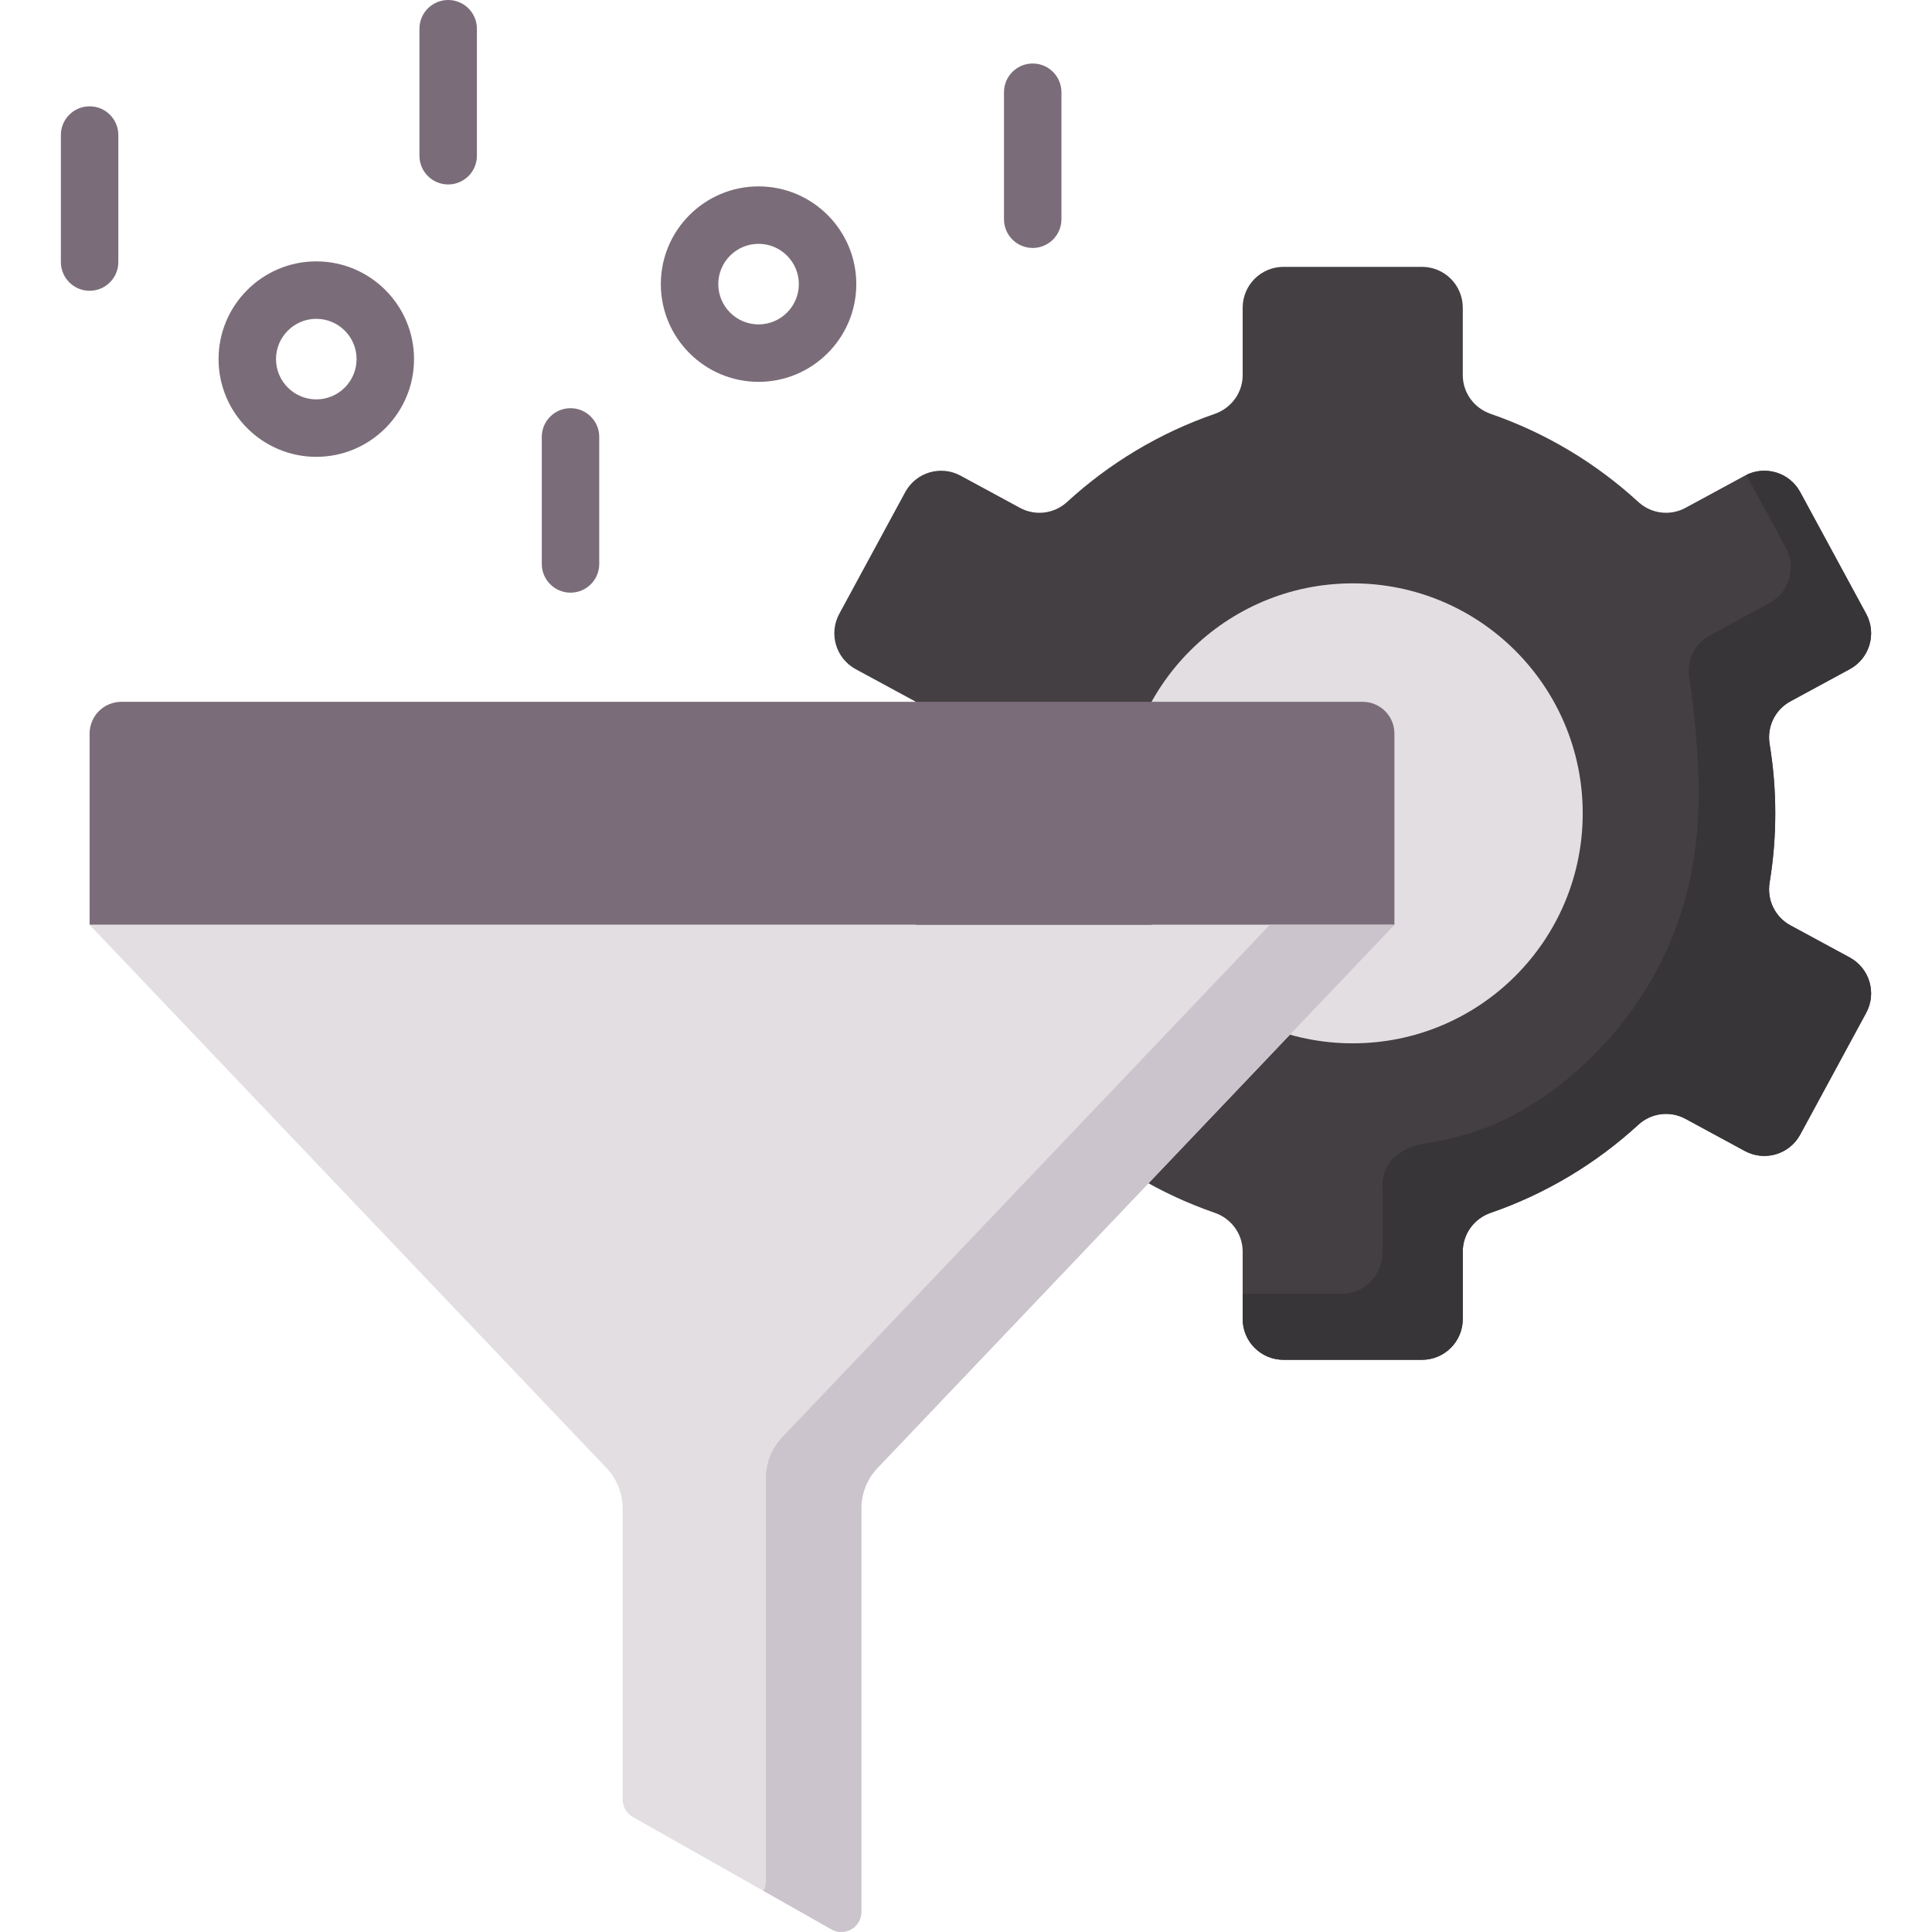 <svg id="Capa_1" enable-background="new 0 0 513.569 513.569" height="512" viewBox="0 0 513.569 513.569" width="512" xmlns="http://www.w3.org/2000/svg"><path d="m471.907 216.204c0-6.271-.517-12.421-1.506-18.411-.757-4.583 1.436-9.145 5.521-11.358l15.781-8.552c5.27-2.856 7.227-9.442 4.371-14.712l-17.535-32.359c-2.856-5.27-9.442-7.227-14.712-4.371l-15.797 8.56c-4.074 2.208-9.092 1.576-12.506-1.557-11.223-10.302-24.549-18.348-39.258-23.427-4.417-1.525-7.426-5.624-7.426-10.297v-17.932c0-5.994-4.859-10.852-10.852-10.852h-36.805c-5.994 0-10.852 4.859-10.852 10.852v17.932c0 4.673-3.009 8.771-7.426 10.297-14.709 5.079-28.035 13.125-39.258 23.427-3.414 3.134-8.432 3.765-12.506 1.557l-15.797-8.56c-5.27-2.856-11.856-.899-14.712 4.371l-17.535 32.359c-2.856 5.27-.899 11.856 4.371 14.712l15.781 8.552c4.084 2.213 6.278 6.775 5.521 11.358-.99 5.99-1.506 12.14-1.506 18.411s.517 12.421 1.506 18.411c.757 4.583-1.436 9.145-5.521 11.358l-15.781 8.552c-5.27 2.856-7.227 9.442-4.371 14.712l17.535 32.359c2.856 5.27 9.442 7.227 14.712 4.371l15.797-8.56c4.074-2.208 9.092-1.576 12.506 1.557 11.223 10.302 24.549 18.348 39.258 23.427 4.417 1.525 7.426 5.624 7.426 10.297v17.932c0 5.994 4.859 10.852 10.852 10.852h36.805c5.994 0 10.852-4.859 10.852-10.852v-17.932c0-4.673 3.009-8.772 7.426-10.297 14.709-5.079 28.035-13.125 39.258-23.427 3.414-3.134 8.432-3.765 12.506-1.557l15.797 8.56c5.27 2.856 11.856.899 14.712-4.371l17.535-32.359c2.856-5.27.899-11.856-4.371-14.712l-15.781-8.552c-4.084-2.213-6.278-6.775-5.521-11.358.99-5.99 1.506-12.14 1.506-18.411z" fill="#433f43"/><path d="m496.07 269.232-17.536 32.37c-2.849 5.268-9.443 7.221-14.711 4.359l-15.792-8.559c-4.077-2.198-9.087-1.572-12.501 1.56-11.224 10.303-24.548 18.346-39.259 23.43-4.421 1.523-7.429 5.624-7.429 10.291v17.941c0 5.993-4.863 10.843-10.855 10.843h-36.803c-5.992 0-10.855-4.851-10.855-10.843v-6.705h26.291c5.993 0 10.856-4.863 10.856-10.855 0 0 0-17.912 0-17.929 0-6.568 5.151-10.082 10.913-11.076 6.874-1.186 13.365-2.716 19.759-5.606 6.739-3.045 13.014-7.071 18.707-11.783 2.851-2.359 5.555-4.894 8.112-7.572 20.646-21.632 28.156-47.577 26.354-76.672-.46-7.421-1.065-14.846-2.282-22.187-.761-4.593 1.437-9.149 5.514-11.359l15.78-8.559c5.268-2.849 7.233-9.443 4.372-14.712l-10.487-19.365c5.195-2.554 11.543-.577 14.318 4.568l17.536 32.358c2.861 5.268.909 11.863-4.372 14.711l-15.78 8.559c-4.077 2.21-6.275 6.766-5.514 11.347.982 5.993 1.498 12.145 1.498 18.42 0 6.263-.516 12.415-1.498 18.408-.761 4.58 1.437 9.149 5.514 11.359l15.78 8.547c5.278 2.861 7.231 9.443 4.37 14.711z" fill="#383538"/><circle cx="359.586" cy="216.204" fill="#e2dee2" r="61.136"/><path d="m370.667 245.848h-346.849v-50.847c0-4.662 3.779-8.442 8.442-8.442h329.965c4.662 0 8.442 3.779 8.442 8.442z" fill="#7a6d79"/><path d="m23.818 245.848 137.391 144.363c2.769 2.909 4.313 6.771 4.313 10.787v77.37c0 1.915 1.031 3.682 2.697 4.625l52.812 29.878c3.543 2.004 7.931-.555 7.931-4.625v-107.247c0-4.016 1.544-7.878 4.313-10.787l137.391-144.363h-346.848z" fill="#e2dee2"/><path d="m370.67 245.849-137.398 144.363c-2.77 2.912-4.307 6.771-4.307 10.783v107.249c0 4.073-4.389 6.629-7.932 4.633l-18.073-10.233c.407-.743.641-1.599.641-2.546v-107.249c0-4.012 1.548-7.871 4.317-10.783l129.639-136.217z" fill="#cbc4cc"/><g fill="#7a6d79"><path d="m23.818 77.293c-4.218 0-7.637-3.419-7.637-7.637v-33.759c0-4.218 3.419-7.637 7.637-7.637s7.637 3.419 7.637 7.637v33.759c0 4.218-3.419 7.637-7.637 7.637z"/><path d="m151.656 157.543c-4.218 0-7.637-3.419-7.637-7.637v-33.76c0-4.218 3.419-7.637 7.637-7.637s7.637 3.419 7.637 7.637v33.76c0 4.219-3.419 7.637-7.637 7.637z"/><path d="m119.134 49.032c-4.218 0-7.637-3.419-7.637-7.637v-33.758c0-4.218 3.419-7.637 7.637-7.637s7.637 3.419 7.637 7.637v33.759c0 4.218-3.419 7.636-7.637 7.636z"/><path d="m274.516 65.913c-4.218 0-7.637-3.419-7.637-7.637v-33.759c0-4.218 3.419-7.637 7.637-7.637s7.637 3.419 7.637 7.637v33.759c0 4.218-3.419 7.637-7.637 7.637z"/><path d="m84.078 121.438c-14.326 0-25.98-11.655-25.98-25.98s11.655-25.98 25.98-25.98c14.326 0 25.981 11.655 25.981 25.98s-11.655 25.98-25.981 25.98zm0-36.687c-5.904 0-10.707 4.803-10.707 10.707s4.803 10.707 10.707 10.707 10.708-4.803 10.708-10.707c0-5.905-4.804-10.707-10.708-10.707z"/><path d="m201.643 101.505c-14.326 0-25.981-11.655-25.981-25.98 0-14.327 11.655-25.981 25.981-25.981s25.98 11.655 25.98 25.981-11.655 25.98-25.98 25.98zm0-36.688c-5.904 0-10.708 4.804-10.708 10.708s4.803 10.707 10.708 10.707c5.904 0 10.707-4.803 10.707-10.707s-4.803-10.708-10.707-10.708z"/></g></svg>
